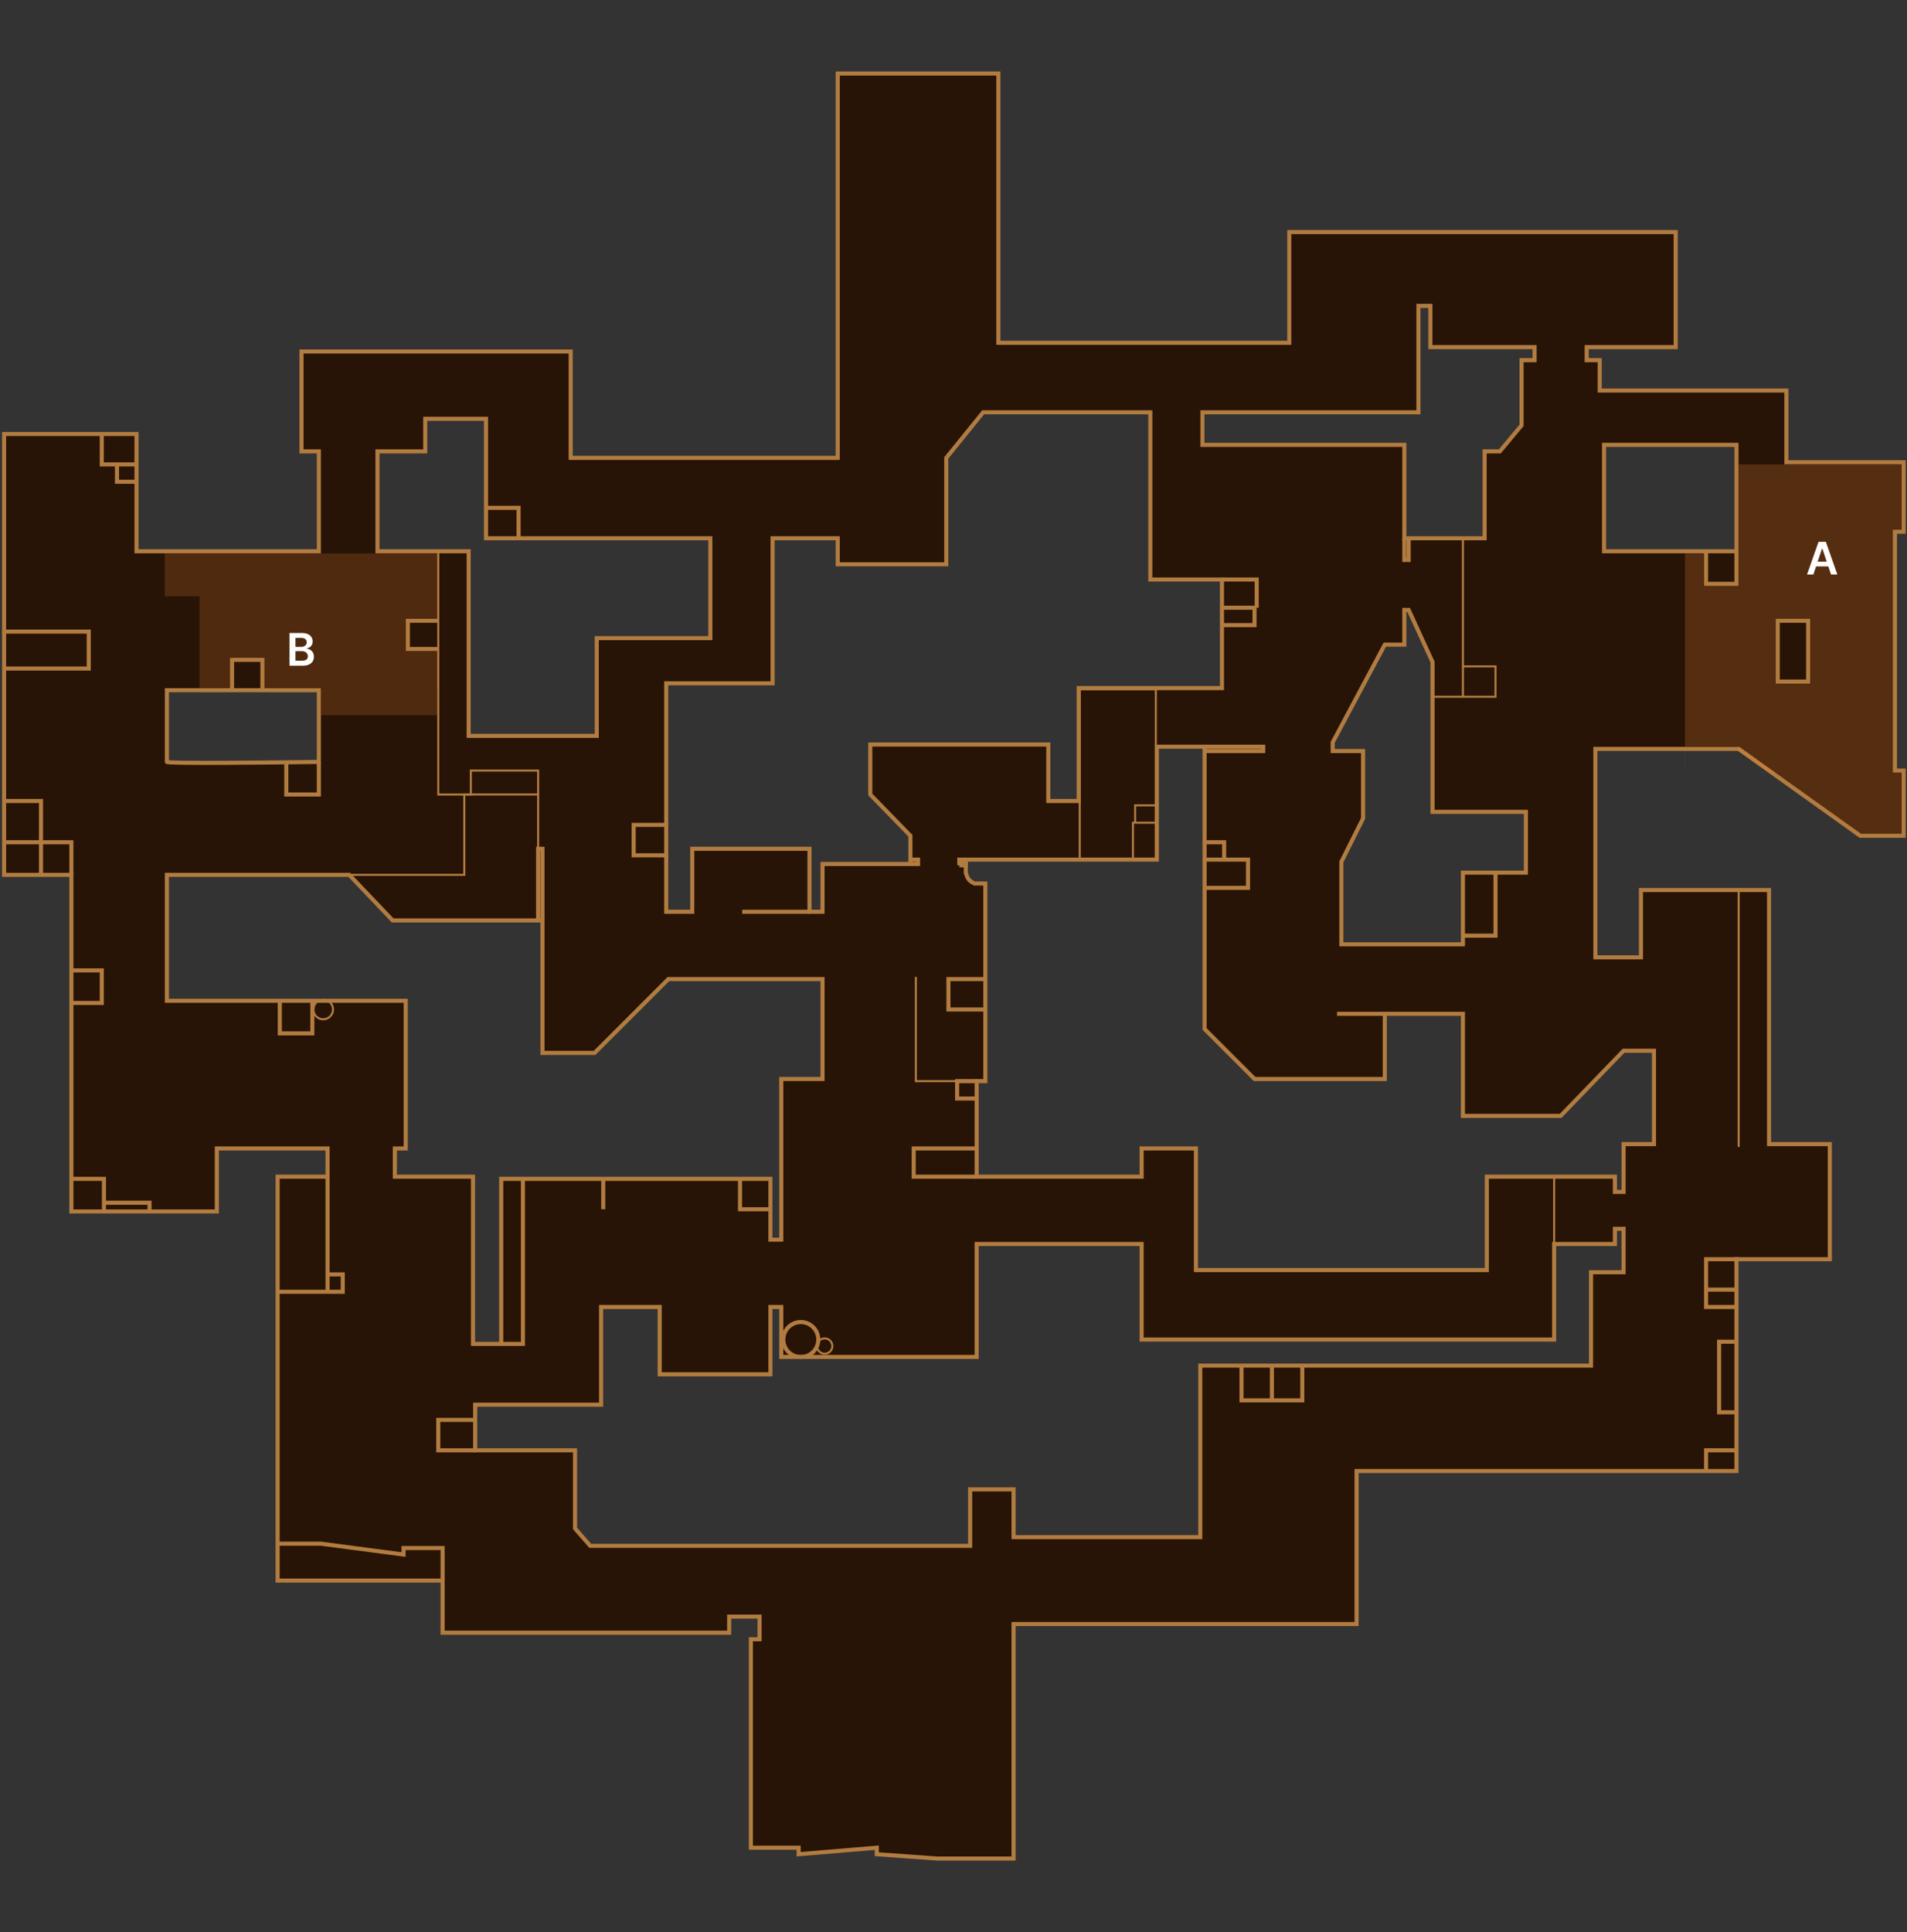 <svg width="467" height="473" viewBox="0 0 467 473" fill="none" xmlns="http://www.w3.org/2000/svg">
<rect x="0" y="0" width="467" height="473" fill="#333333" stroke="none"/>
<path fill-rule="evenodd" clip-rule="evenodd" d="M17.48 296.574V214.172H1V106.251H33.429V134.959H78.086V110.504H73.833V86.049H139.755V112.099H205.146V18H244.487V83.922H315.725V56.809H410.355V84.985H388.558V88.175H391.748V95.618H437.468V113.162H466.176V130.174H464.05V188.653H466.176V204.602H455.544L425.772 183.337H390.685V234.373H401.849V217.893H433.215V280.094H448.101V308.27H425.241V360.123H332.206V397.584H248.208V455H229.601L214.715 453.937V452.342L195.577 453.937V452.342H183.881V401.305H186.007V395.771H178.564V399.71H108.389V386.951H67.985V288.068H80.213V281.157H53.1V296.574H17.48ZM294.46 100.934V108.909H343.901V131.769H363.572V110.504H367.293L372.609 104.124V88.175H375.799V84.985H350.281V74.884H347.355V100.934H294.46ZM392.811 108.909V134.959H425.241V108.909H392.811ZM339.117 157.819L326.358 181.742V183.869H333.8V200.349L328.484 210.982V231.184H358.255V213.64H373.673V198.754H350.813V162.072L344.965 149.313H343.901V157.819H339.117ZM241.297 216.298V264.676H239.17V288.068H279.574V281.157H292.865V310.928H364.103V288.068H395.47V291.79H397.596V280.094H405.039V257.234H397.596L382.179 273.182H358.255V248.196H339.117V264.145H307.219L294.991 251.917V182.805H283.296V210.45H236.512V213.64C236.881 215.036 237.29 215.663 238.639 216.298H241.297ZM116.364 343.889H147.198V319.966H161.552V336.446H188.665V319.966H191.324V332.193H239.17V304.549H279.574V327.94H380.584V304.549H395.47V300.827H397.596V311.46H389.622V334.32H293.928V376.319H248.208V364.623H237.575V378.445H144.54L140.819 374.192V355.054H116.364V343.889ZM169.527 223.209H163.147V167.282H189.197V131.769H205.146V138.148H231.727V112.099L240.765 100.934H281.701V141.87H299.244V168.451H264.157V196.096H256.714V182.274H213.12V194.501L222.945 204.602V211.513H201.425V223.209H198.235V207.792H169.527V223.209ZM92.44 134.959V110.504H104.136V102.529H119.022V131.769H173.954V156.224H146.135V180.147H114.769V134.959H92.44ZM78.086 168.983H40.872V186.527C40.872 186.952 65.682 186.704 78.086 186.527V168.983ZM115.832 288.068V329.004H122.743V288.6H188.665V303.485H191.324V264.145H201.425V239.69H163.679L145.603 257.765H132.844V225.336H96.162L85.529 214.172H40.872V245.006H99.352V281.157H96.693V288.068H115.832Z" fill="#271406"/>
<path d="M17.48 214.172H17.98V213.672H17.48V214.172ZM17.48 296.574H16.98V297.074H17.48V296.574ZM1 214.172H0.5V214.672H1V214.172ZM1 106.251V105.751H0.5V106.251H1ZM33.429 106.251H33.929V105.751H33.429V106.251ZM33.429 134.959H32.929V135.459H33.429V134.959ZM78.086 134.959V135.459H78.586V134.959H78.086ZM78.086 110.504H78.586V110.004H78.086V110.504ZM73.833 110.504H73.333V111.004H73.833V110.504ZM73.833 86.049V85.549H73.333V86.049H73.833ZM139.755 86.049H140.255V85.549H139.755V86.049ZM139.755 112.099H139.255V112.599H139.755V112.099ZM205.146 112.099V112.599H205.646V112.099H205.146ZM205.146 18V17.5H204.646V18H205.146ZM244.487 18H244.987V17.5H244.487V18ZM244.487 83.922H243.987V84.422H244.487V83.922ZM315.725 83.922V84.422H316.225V83.922H315.725ZM315.725 56.809V56.309H315.225V56.809H315.725ZM410.355 56.809H410.855V56.309H410.355V56.809ZM410.355 84.985V85.485H410.855V84.985H410.355ZM388.558 84.985V84.485H388.058V84.985H388.558ZM388.558 88.175H388.058V88.675H388.558V88.175ZM391.748 88.175H392.248V87.675H391.748V88.175ZM391.748 95.618H391.248V96.118H391.748V95.618ZM437.468 95.618H437.968V95.118H437.468V95.618ZM437.468 113.162H436.968V113.662H437.468V113.162ZM466.176 113.162H466.676V112.662H466.176V113.162ZM466.176 130.174V130.674H466.676V130.174H466.176ZM464.05 130.174V129.674H463.55V130.174H464.05ZM464.05 188.653H463.55V189.153H464.05V188.653ZM466.176 188.653H466.676V188.153H466.176V188.653ZM466.176 204.602V205.102H466.676V204.602H466.176ZM455.544 204.602L455.253 205.009L455.384 205.102H455.544V204.602ZM425.772 183.337L426.063 182.93L425.933 182.837H425.772V183.337ZM390.685 183.337V182.837H390.185V183.337H390.685ZM390.685 234.373H390.185V234.873H390.685V234.373ZM401.849 234.373V234.873H402.349V234.373H401.849ZM401.849 217.893V217.393H401.349V217.893H401.849ZM433.215 217.893H433.715V217.393H433.215V217.893ZM433.215 280.094H432.715V280.594H433.215V280.094ZM448.101 280.094H448.601V279.594H448.101V280.094ZM448.101 308.27V308.77H448.601V308.27H448.101ZM425.241 308.27V307.77H424.741V308.27H425.241ZM425.241 360.123V360.623H425.741V360.123H425.241ZM332.206 360.123V359.623H331.706V360.123H332.206ZM332.206 397.584V398.084H332.706V397.584H332.206ZM248.208 397.584V397.084H247.708V397.584H248.208ZM248.208 455V455.5H248.708V455H248.208ZM229.601 455L229.565 455.499L229.583 455.5H229.601V455ZM214.715 453.937H214.215V454.402L214.68 454.435L214.715 453.937ZM214.715 452.342H215.215V451.798L214.674 451.844L214.715 452.342ZM195.577 453.937H195.077V454.48L195.618 454.435L195.577 453.937ZM195.577 452.342H196.077V451.842H195.577V452.342ZM183.881 452.342H183.381V452.842H183.881V452.342ZM183.881 401.305V400.805H183.381V401.305H183.881ZM186.007 401.305V401.805H186.507V401.305H186.007ZM186.007 395.771H186.507V395.271H186.007V395.771ZM178.564 395.771V395.271H178.064V395.771H178.564ZM178.564 399.71V400.21H179.064V399.71H178.564ZM108.389 399.71H107.889V400.21H108.389V399.71ZM108.389 386.951H108.889V386.451H108.389V386.951ZM67.985 386.951H67.485V387.451H67.985V386.951ZM67.985 288.068V287.568H67.485V288.068H67.985ZM80.213 288.068V288.568H80.713V288.068H80.213ZM80.213 281.157H80.713V280.657H80.213V281.157ZM53.1 281.157V280.657H52.6V281.157H53.1ZM53.1 296.574V297.074H53.6V296.574H53.1ZM294.46 108.909H293.96V109.409H294.46V108.909ZM294.46 100.934V100.434H293.96V100.934H294.46ZM343.901 108.909H344.401V108.409H343.901V108.909ZM343.901 131.769H343.401V132.269H343.901V131.769ZM363.572 131.769V132.269H364.072V131.769H363.572ZM363.572 110.504V110.004H363.072V110.504H363.572ZM367.293 110.504V111.004H367.527L367.677 110.824L367.293 110.504ZM372.609 104.124L372.994 104.444L373.109 104.305V104.124H372.609ZM372.609 88.175V87.675H372.109V88.175H372.609ZM375.799 88.175V88.675H376.299V88.175H375.799ZM375.799 84.985H376.299V84.485H375.799V84.985ZM350.281 84.985H349.781V85.485H350.281V84.985ZM350.281 74.884H350.781V74.384H350.281V74.884ZM347.355 74.884V74.384H346.855V74.884H347.355ZM347.355 100.934V101.434H347.855V100.934H347.355ZM392.811 134.959H392.311V135.459H392.811V134.959ZM392.811 108.909V108.409H392.311V108.909H392.811ZM425.241 134.959V135.459H425.741V134.959H425.241ZM425.241 108.909H425.741V108.409H425.241V108.909ZM326.358 181.742L325.916 181.507L325.858 181.617V181.742H326.358ZM339.117 157.819V157.319H338.817L338.676 157.583L339.117 157.819ZM326.358 183.869H325.858V184.369H326.358V183.869ZM333.8 183.869H334.3V183.369H333.8V183.869ZM333.8 200.349L334.248 200.573L334.3 200.467V200.349H333.8ZM328.484 210.982L328.037 210.758L327.984 210.864V210.982H328.484ZM328.484 231.184H327.984V231.684H328.484V231.184ZM358.255 231.184V231.684H358.755V231.184H358.255ZM358.255 213.64V213.14H357.755V213.64H358.255ZM373.673 213.64V214.14H374.173V213.64H373.673ZM373.673 198.754H374.173V198.254H373.673V198.754ZM350.813 198.754H350.313V199.254H350.813V198.754ZM350.813 162.072H351.313V161.963L351.267 161.863L350.813 162.072ZM344.965 149.313L345.419 149.104L345.286 148.813H344.965V149.313ZM343.901 149.313V148.813H343.401V149.313H343.901ZM343.901 157.819V158.319H344.401V157.819H343.901ZM241.297 264.676V265.176H241.797V264.676H241.297ZM241.297 216.298H241.797V215.798H241.297V216.298ZM239.17 264.676V264.176H238.67V264.676H239.17ZM239.17 288.068H238.67V288.568H239.17V288.068ZM279.574 288.068V288.568H280.074V288.068H279.574ZM279.574 281.157V280.657H279.074V281.157H279.574ZM292.865 281.157H293.365V280.657H292.865V281.157ZM292.865 310.928H292.365V311.428H292.865V310.928ZM364.103 310.928V311.428H364.603V310.928H364.103ZM364.103 288.068V287.568H363.603V288.068H364.103ZM395.47 288.068H395.97V287.568H395.47V288.068ZM395.47 291.79H394.97V292.29H395.47V291.79ZM397.596 291.79V292.29H398.096V291.79H397.596ZM397.596 280.094V279.594H397.096V280.094H397.596ZM405.039 280.094V280.594H405.539V280.094H405.039ZM405.039 257.234H405.539V256.734H405.039V257.234ZM397.596 257.234V256.734H397.384L397.237 256.886L397.596 257.234ZM382.179 273.182V273.682H382.391L382.538 273.53L382.179 273.182ZM358.255 273.182H357.755V273.682H358.255V273.182ZM358.255 248.196H358.755V247.696H358.255V248.196ZM339.117 248.196V247.696H338.617V248.196H339.117ZM339.117 264.145V264.645H339.617V264.145H339.117ZM307.219 264.145L306.865 264.498L307.012 264.645H307.219V264.145ZM294.991 251.917H294.491V252.124L294.638 252.271L294.991 251.917ZM294.991 182.805H295.491V182.305H294.991V182.805ZM283.296 182.805V182.305H282.796V182.805H283.296ZM283.296 210.45V210.95H283.796V210.45H283.296ZM236.512 210.45V209.95H236.012V210.45H236.512ZM236.512 213.64H236.012V213.705L236.029 213.768L236.512 213.64ZM238.639 216.298L238.426 216.75L238.527 216.798H238.639V216.298ZM147.198 343.889V344.389H147.698V343.889H147.198ZM116.364 343.889V343.389H115.864V343.889H116.364ZM147.198 319.966V319.466H146.698V319.966H147.198ZM161.552 319.966H162.052V319.466H161.552V319.966ZM161.552 336.446H161.052V336.946H161.552V336.446ZM188.665 336.446V336.946H189.165V336.446H188.665ZM188.665 319.966V319.466H188.165V319.966H188.665ZM191.324 319.966H191.824V319.466H191.324V319.966ZM191.324 332.193H190.824V332.693H191.324V332.193ZM239.17 332.193V332.693H239.67V332.193H239.17ZM239.17 304.549V304.049H238.67V304.549H239.17ZM279.574 304.549H280.074V304.049H279.574V304.549ZM279.574 327.94H279.074V328.44H279.574V327.94ZM380.584 327.94V328.44H381.084V327.94H380.584ZM380.584 304.549V304.049H380.084V304.549H380.584ZM395.47 304.549V305.049H395.97V304.549H395.47ZM395.47 300.827V300.327H394.97V300.827H395.47ZM397.596 300.827H398.096V300.327H397.596V300.827ZM397.596 311.46V311.96H398.096V311.46H397.596ZM389.622 311.46V310.96H389.122V311.46H389.622ZM389.622 334.32V334.82H390.122V334.32H389.622ZM293.928 334.32V333.82H293.428V334.32H293.928ZM293.928 376.319V376.819H294.428V376.319H293.928ZM248.208 376.319H247.708V376.819H248.208V376.319ZM248.208 364.623H248.708V364.123H248.208V364.623ZM237.575 364.623V364.123H237.075V364.623H237.575ZM237.575 378.445V378.945H238.075V378.445H237.575ZM144.54 378.445L144.164 378.775L144.313 378.945H144.54V378.445ZM140.819 374.192H140.319V374.38L140.442 374.521L140.819 374.192ZM140.819 355.054H141.319V354.554H140.819V355.054ZM116.364 355.054H115.864V355.554H116.364V355.054ZM163.147 223.209H162.647V223.709H163.147V223.209ZM169.527 223.209V223.709H170.027V223.209H169.527ZM163.147 167.282V166.782H162.647V167.282H163.147ZM189.197 167.282V167.782H189.697V167.282H189.197ZM189.197 131.769V131.269H188.697V131.769H189.197ZM205.146 131.769H205.646V131.269H205.146V131.769ZM205.146 138.148H204.646V138.648H205.146V138.148ZM231.727 138.148V138.648H232.227V138.148H231.727ZM231.727 112.099L231.339 111.784L231.227 111.922V112.099H231.727ZM240.765 100.934V100.434H240.527L240.377 100.62L240.765 100.934ZM281.701 100.934H282.201V100.434H281.701V100.934ZM281.701 141.87H281.201V142.37H281.701V141.87ZM299.244 141.87H299.744V141.37H299.244V141.87ZM299.244 168.451V168.951H299.744V168.451H299.244ZM264.157 168.451V167.951H263.657V168.451H264.157ZM264.157 196.096V196.596H264.657V196.096H264.157ZM256.714 196.096H256.214V196.596H256.714V196.096ZM256.714 182.274H257.214V181.774H256.714V182.274ZM213.12 182.274V181.774H212.62V182.274H213.12ZM213.12 194.501H212.62V194.704L212.762 194.85L213.12 194.501ZM222.945 204.602H223.445V204.399L223.304 204.254L222.945 204.602ZM222.945 211.513V212.013H223.445V211.513H222.945ZM201.425 211.513V211.013H200.925V211.513H201.425ZM201.425 223.209V223.709H201.925V223.209H201.425ZM198.235 223.209H197.735V223.709H198.235V223.209ZM198.235 207.792H198.735V207.292H198.235V207.792ZM169.527 207.792V207.292H169.027V207.792H169.527ZM92.44 110.504V110.004H91.94V110.504H92.44ZM92.44 134.959H91.94V135.459H92.44V134.959ZM104.136 110.504V111.004H104.636V110.504H104.136ZM104.136 102.529V102.029H103.636V102.529H104.136ZM119.022 102.529H119.522V102.029H119.022V102.529ZM119.022 131.769H118.522V132.269H119.022V131.769ZM173.954 131.769H174.454V131.269H173.954V131.769ZM173.954 156.224V156.724H174.454V156.224H173.954ZM146.135 156.224V155.724H145.635V156.224H146.135ZM146.135 180.147V180.647H146.635V180.147H146.135ZM114.769 180.147H114.269V180.647H114.769V180.147ZM114.769 134.959H115.269V134.459H114.769V134.959ZM40.872 168.983V168.483H40.372V168.983H40.872ZM78.086 168.983H78.586V168.483H78.086V168.983ZM78.086 186.527L78.094 187.027L78.586 187.02V186.527H78.086ZM115.832 329.004H115.332V329.504H115.832V329.004ZM115.832 288.068H116.332V287.568H115.832V288.068ZM122.743 329.004V329.504H123.243V329.004H122.743ZM122.743 288.6V288.1H122.243V288.6H122.743ZM188.665 288.6H189.165V288.1H188.665V288.6ZM188.665 303.485H188.165V303.985H188.665V303.485ZM191.324 303.485V303.985H191.824V303.485H191.324ZM191.324 264.145V263.645H190.824V264.145H191.324ZM201.425 264.145V264.645H201.925V264.145H201.425ZM201.425 239.69H201.925V239.19H201.425V239.69ZM163.679 239.69V239.19H163.472L163.325 239.336L163.679 239.69ZM145.603 257.765V258.265H145.81L145.957 258.119L145.603 257.765ZM132.844 257.765H132.344V258.265H132.844V257.765ZM132.844 225.336H133.344V224.836H132.844V225.336ZM96.162 225.336L95.8 225.681L95.948 225.836H96.162V225.336ZM85.529 214.172L85.891 213.827L85.743 213.672H85.529V214.172ZM40.872 214.172V213.672H40.372V214.172H40.872ZM40.872 245.006H40.372V245.506H40.872V245.006ZM99.352 245.006H99.852V244.506H99.352V245.006ZM99.352 281.157V281.657H99.852V281.157H99.352ZM96.693 281.157V280.657H96.193V281.157H96.693ZM96.693 288.068H96.193V288.568H96.693V288.068ZM17.48 214.172H16.98V296.574H17.48H17.98V214.172H17.48ZM1 214.172V214.672H17.48V214.172V213.672H1V214.172ZM1 106.251H0.5V214.172H1H1.5V106.251H1ZM33.429 106.251V105.751H1V106.251V106.751H33.429V106.251ZM33.429 134.959H33.929V106.251H33.429H32.929V134.959H33.429ZM78.086 134.959V134.459H33.429V134.959V135.459H78.086V134.959ZM78.086 110.504H77.586V134.959H78.086H78.586V110.504H78.086ZM73.833 110.504V111.004H78.086V110.504V110.004H73.833V110.504ZM73.833 86.049H73.333V110.504H73.833H74.333V86.049H73.833ZM139.755 86.049V85.549H73.833V86.049V86.549H139.755V86.049ZM139.755 112.099H140.255V86.049H139.755H139.255V112.099H139.755ZM205.146 112.099V111.599H139.755V112.099V112.599H205.146V112.099ZM205.146 18H204.646V112.099H205.146H205.646V18H205.146ZM244.487 18V17.5H205.146V18V18.5H244.487V18ZM244.487 83.922H244.987V18H244.487H243.987V83.922H244.487ZM315.725 83.922V83.422H244.487V83.922V84.422H315.725V83.922ZM315.725 56.809H315.225V83.922H315.725H316.225V56.809H315.725ZM410.355 56.809V56.309H315.725V56.809V57.309H410.355V56.809ZM410.355 84.985H410.855V56.809H410.355H409.855V84.985H410.355ZM388.558 84.985V85.485H410.355V84.985V84.485H388.558V84.985ZM388.558 88.175H389.058V84.985H388.558H388.058V88.175H388.558ZM391.748 88.175V87.675H388.558V88.175V88.675H391.748V88.175ZM391.748 95.618H392.248V88.175H391.748H391.248V95.618H391.748ZM437.468 95.618V95.118H391.748V95.618V96.118H437.468V95.618ZM437.468 113.162H437.968V95.618H437.468H436.968V113.162H437.468ZM466.176 113.162V112.662H437.468V113.162V113.662H466.176V113.162ZM466.176 130.174H466.676V113.162H466.176H465.676V130.174H466.176ZM464.05 130.174V130.674H466.176V130.174V129.674H464.05V130.174ZM464.05 188.653H464.55V130.174H464.05H463.55V188.653H464.05ZM466.176 188.653V188.153H464.05V188.653V189.153H466.176V188.653ZM466.176 204.602H466.676V188.653H466.176H465.676V204.602H466.176ZM455.544 204.602V205.102H466.176V204.602V204.102H455.544V204.602ZM425.772 183.337L425.482 183.744L455.253 205.009L455.544 204.602L455.834 204.195L426.063 182.93L425.772 183.337ZM390.685 183.337V183.837H425.772V183.337V182.837H390.685V183.337ZM390.685 234.373H391.185V183.337H390.685H390.185V234.373H390.685ZM401.849 234.373V233.873H390.685V234.373V234.873H401.849V234.373ZM401.849 217.893H401.349V234.373H401.849H402.349V217.893H401.849ZM433.215 217.893V217.393H401.849V217.893V218.393H433.215V217.893ZM433.215 280.094H433.715V217.893H433.215H432.715V280.094H433.215ZM448.101 280.094V279.594H433.215V280.094V280.594H448.101V280.094ZM448.101 308.27H448.601V280.094H448.101H447.601V308.27H448.101ZM425.241 308.27V308.77H448.101V308.27V307.77H425.241V308.27ZM425.241 360.123H425.741V308.27H425.241H424.741V360.123H425.241ZM332.206 360.123V360.623H425.241V360.123V359.623H332.206V360.123ZM332.206 397.584H332.706V360.123H332.206H331.706V397.584H332.206ZM248.208 397.584V398.084H332.206V397.584V397.084H248.208V397.584ZM248.208 455H248.708V397.584H248.208H247.708V455H248.208ZM229.601 455V455.5H248.208V455V454.5H229.601V455ZM214.715 453.937L214.68 454.435L229.565 455.499L229.601 455L229.637 454.501L214.751 453.438L214.715 453.937ZM214.715 452.342H214.215V453.937H214.715H215.215V452.342H214.715ZM195.577 453.937L195.618 454.435L214.757 452.84L214.715 452.342L214.674 451.844L195.535 453.438L195.577 453.937ZM195.577 452.342H195.077V453.937H195.577H196.077V452.342H195.577ZM183.881 452.342V452.842H195.577V452.342V451.842H183.881V452.342ZM183.881 401.305H183.381V452.342H183.881H184.381V401.305H183.881ZM186.007 401.305V400.805H183.881V401.305V401.805H186.007V401.305ZM186.007 395.771H185.507V401.305H186.007H186.507V395.771H186.007ZM178.564 395.771V396.271H186.007V395.771V395.271H178.564V395.771ZM178.564 399.71H179.064V395.771H178.564H178.064V399.71H178.564ZM108.389 399.71V400.21H178.564V399.71V399.21H108.389V399.71ZM108.389 386.951H107.889V399.71H108.389H108.889V386.951H108.389ZM67.985 386.951V387.451H108.389V386.951V386.451H67.985V386.951ZM67.985 288.068H67.485V386.951H67.985H68.485V288.068H67.985ZM80.213 288.068V287.568H67.985V288.068V288.568H80.213V288.068ZM80.213 281.157H79.713V288.068H80.213H80.713V281.157H80.213ZM53.1 281.157V281.657H80.213V281.157V280.657H53.1V281.157ZM53.1 296.574H53.6V281.157H53.1H52.6V296.574H53.1ZM17.48 296.574V297.074H53.1V296.574V296.074H17.48V296.574ZM294.46 108.909H294.96V100.934H294.46H293.96V108.909H294.46ZM343.901 108.909V108.409H294.46V108.909V109.409H343.901V108.909ZM343.901 131.769H344.401V108.909H343.901H343.401V131.769H343.901ZM363.572 131.769V131.269H343.901V131.769V132.269H363.572V131.769ZM363.572 110.504H363.072V131.769H363.572H364.072V110.504H363.572ZM367.293 110.504V110.004H363.572V110.504V111.004H367.293V110.504ZM372.609 104.124L372.225 103.804L366.909 110.184L367.293 110.504L367.677 110.824L372.994 104.444L372.609 104.124ZM372.609 88.175H372.109V104.124H372.609H373.109V88.175H372.609ZM375.799 88.175V87.675H372.609V88.175V88.675H375.799V88.175ZM375.799 84.985H375.299V88.175H375.799H376.299V84.985H375.799ZM350.281 84.985V85.485H375.799V84.985V84.485H350.281V84.985ZM350.281 74.884H349.781V84.985H350.281H350.781V74.884H350.281ZM347.355 74.884V75.384H350.281V74.884V74.384H347.355V74.884ZM347.355 100.934H347.855V74.884H347.355H346.855V100.934H347.355ZM294.46 100.934V101.434H347.355V100.934V100.434H294.46V100.934ZM392.811 134.959H393.311V108.909H392.811H392.311V134.959H392.811ZM425.241 134.959V134.459H392.811V134.959V135.459H425.241V134.959ZM425.241 108.909H424.741V134.959H425.241H425.741V108.909H425.241ZM392.811 108.909V109.409H425.241V108.909V108.409H392.811V108.909ZM326.358 181.742L326.799 181.977L339.558 158.054L339.117 157.819L338.676 157.583L325.916 181.507L326.358 181.742ZM326.358 183.869H326.858V181.742H326.358H325.858V183.869H326.358ZM333.8 183.869V183.369H326.358V183.869V184.369H333.8V183.869ZM333.8 200.349H334.3V183.869H333.8H333.3V200.349H333.8ZM328.484 210.982L328.931 211.205L334.248 200.573L333.8 200.349L333.353 200.126L328.037 210.758L328.484 210.982ZM328.484 231.184H328.984V210.982H328.484H327.984V231.184H328.484ZM358.255 231.184V230.684H328.484V231.184V231.684H358.255V231.184ZM358.255 213.64H357.755V231.184H358.255H358.755V213.64H358.255ZM373.673 213.64V213.14H358.255V213.64V214.14H373.673V213.64ZM373.673 198.754H373.173V213.64H373.673H374.173V198.754H373.673ZM350.813 198.754V199.254H373.673V198.754V198.254H350.813V198.754ZM350.813 162.072H350.313V198.754H350.813H351.313V162.072H350.813ZM344.965 149.313L344.51 149.521L350.358 162.28L350.813 162.072L351.267 161.863L345.419 149.104L344.965 149.313ZM343.901 149.313V149.813H344.965V149.313V148.813H343.901V149.313ZM343.901 157.819H344.401V149.313H343.901H343.401V157.819H343.901ZM339.117 157.819V158.319H343.901V157.819V157.319H339.117V157.819ZM241.297 264.676H241.797V216.298H241.297H240.797V264.676H241.297ZM239.17 264.676V265.176H241.297V264.676V264.176H239.17V264.676ZM239.17 288.068H239.67V264.676H239.17H238.67V288.068H239.17ZM279.574 288.068V287.568H239.17V288.068V288.568H279.574V288.068ZM279.574 281.157H279.074V288.068H279.574H280.074V281.157H279.574ZM292.865 281.157V280.657H279.574V281.157V281.657H292.865V281.157ZM292.865 310.928H293.365V281.157H292.865H292.365V310.928H292.865ZM364.103 310.928V310.428H292.865V310.928V311.428H364.103V310.928ZM364.103 288.068H363.603V310.928H364.103H364.603V288.068H364.103ZM395.47 288.068V287.568H364.103V288.068V288.568H395.47V288.068ZM395.47 291.79H395.97V288.068H395.47H394.97V291.79H395.47ZM397.596 291.79V291.29H395.47V291.79V292.29H397.596V291.79ZM397.596 280.094H397.096V291.79H397.596H398.096V280.094H397.596ZM405.039 280.094V279.594H397.596V280.094V280.594H405.039V280.094ZM405.039 257.234H404.539V280.094H405.039H405.539V257.234H405.039ZM397.596 257.234V257.734H405.039V257.234V256.734H397.596V257.234ZM382.179 273.182L382.538 273.53L397.956 257.581L397.596 257.234L397.237 256.886L381.819 272.835L382.179 273.182ZM358.255 273.182V273.682H382.179V273.182V272.682H358.255V273.182ZM358.255 248.196H357.755V273.182H358.255H358.755V248.196H358.255ZM339.117 248.196V248.696H358.255V248.196V247.696H339.117V248.196ZM339.117 264.145H339.617V248.196H339.117H338.617V264.145H339.117ZM307.219 264.145V264.645H339.117V264.145V263.645H307.219V264.145ZM294.991 251.917L294.638 252.271L306.865 264.498L307.219 264.145L307.572 263.791L295.345 251.564L294.991 251.917ZM294.991 182.805H294.491V251.917H294.991H295.491V182.805H294.991ZM283.296 182.805V183.305H294.991V182.805V182.305H283.296V182.805ZM283.296 210.45H283.796V182.805H283.296H282.796V210.45H283.296ZM236.512 210.45V210.95H283.296V210.45V209.95H236.512V210.45ZM236.512 213.64H237.012V210.45H236.512H236.012V213.64H236.512ZM238.639 216.298L238.852 215.846C238.216 215.546 237.854 215.273 237.604 214.949C237.349 214.619 237.175 214.191 236.996 213.512L236.512 213.64L236.029 213.768C236.218 214.485 236.433 215.069 236.812 215.56C237.196 216.057 237.713 216.415 238.426 216.75L238.639 216.298ZM241.297 216.298V215.798H238.639V216.298V216.798H241.297V216.298ZM147.198 343.889V343.389H116.364V343.889V344.389H147.198V343.889ZM147.198 319.966H146.698V343.889H147.198H147.698V319.966H147.198ZM161.552 319.966V319.466H147.198V319.966V320.466H161.552V319.966ZM161.552 336.446H162.052V319.966H161.552H161.052V336.446H161.552ZM188.665 336.446V335.946H161.552V336.446V336.946H188.665V336.446ZM188.665 319.966H188.165V336.446H188.665H189.165V319.966H188.665ZM191.324 319.966V319.466H188.665V319.966V320.466H191.324V319.966ZM191.324 332.193H191.824V319.966H191.324H190.824V332.193H191.324ZM239.17 332.193V331.693H191.324V332.193V332.693H239.17V332.193ZM239.17 304.549H238.67V332.193H239.17H239.67V304.549H239.17ZM279.574 304.549V304.049H239.17V304.549V305.049H279.574V304.549ZM279.574 327.94H280.074V304.549H279.574H279.074V327.94H279.574ZM380.584 327.94V327.44H279.574V327.94V328.44H380.584V327.94ZM380.584 304.549H380.084V327.94H380.584H381.084V304.549H380.584ZM395.47 304.549V304.049H380.584V304.549V305.049H395.47V304.549ZM395.47 300.827H394.97V304.549H395.47H395.97V300.827H395.47ZM397.596 300.827V300.327H395.47V300.827V301.327H397.596V300.827ZM397.596 311.46H398.096V300.827H397.596H397.096V311.46H397.596ZM389.622 311.46V311.96H397.596V311.46V310.96H389.622V311.46ZM389.622 334.32H390.122V311.46H389.622H389.122V334.32H389.622ZM293.928 334.32V334.82H389.622V334.32V333.82H293.928V334.32ZM293.928 376.319H294.428V334.32H293.928H293.428V376.319H293.928ZM248.208 376.319V376.819H293.928V376.319V375.819H248.208V376.319ZM248.208 364.623H247.708V376.319H248.208H248.708V364.623H248.208ZM237.575 364.623V365.123H248.208V364.623V364.123H237.575V364.623ZM237.575 378.445H238.075V364.623H237.575H237.075V378.445H237.575ZM144.54 378.445V378.945H237.575V378.445V377.945H144.54V378.445ZM140.819 374.192L140.442 374.521L144.164 378.775L144.54 378.445L144.916 378.116L141.195 373.863L140.819 374.192ZM140.819 355.054H140.319V374.192H140.819H141.319V355.054H140.819ZM116.364 355.054V355.554H140.819V355.054V354.554H116.364V355.054ZM116.364 343.889H115.864V355.054H116.364H116.864V343.889H116.364ZM163.147 223.209V223.709H169.527V223.209V222.709H163.147V223.209ZM163.147 167.282H162.647V223.209H163.147H163.647V167.282H163.147ZM189.197 167.282V166.782H163.147V167.282V167.782H189.197V167.282ZM189.197 131.769H188.697V167.282H189.197H189.697V131.769H189.197ZM205.146 131.769V131.269H189.197V131.769V132.269H205.146V131.769ZM205.146 138.148H205.646V131.769H205.146H204.646V138.148H205.146ZM231.727 138.148V137.648H205.146V138.148V138.648H231.727V138.148ZM231.727 112.099H231.227V138.148H231.727H232.227V112.099H231.727ZM240.765 100.934L240.377 100.62L231.339 111.784L231.727 112.099L232.116 112.413L241.154 101.249L240.765 100.934ZM281.701 100.934V100.434H240.765V100.934V101.434H281.701V100.934ZM281.701 141.87H282.201V100.934H281.701H281.201V141.87H281.701ZM299.244 141.87V141.37H281.701V141.87V142.37H299.244V141.87ZM299.244 168.451H299.744V141.87H299.244H298.744V168.451H299.244ZM264.157 168.451V168.951H299.244V168.451V167.951H264.157V168.451ZM264.157 196.096H264.657V168.451H264.157H263.657V196.096H264.157ZM256.714 196.096V196.596H264.157V196.096V195.596H256.714V196.096ZM256.714 182.274H256.214V196.096H256.714H257.214V182.274H256.714ZM213.12 182.274V182.774H256.714V182.274V181.774H213.12V182.274ZM213.12 194.501H213.62V182.274H213.12H212.62V194.501H213.12ZM222.945 204.602L223.304 204.254L213.479 194.153L213.12 194.501L212.762 194.85L222.587 204.951L222.945 204.602ZM222.945 211.513H223.445V204.602H222.945H222.445V211.513H222.945ZM201.425 211.513V212.013H222.945V211.513V211.013H201.425V211.513ZM201.425 223.209H201.925V211.513H201.425H200.925V223.209H201.425ZM198.235 223.209V223.709H201.425V223.209V222.709H198.235V223.209ZM198.235 207.792H197.735V223.209H198.235H198.735V207.792H198.235ZM169.527 207.792V208.292H198.235V207.792V207.292H169.527V207.792ZM169.527 223.209H170.027V207.792H169.527H169.027V223.209H169.527ZM92.44 110.504H91.94V134.959H92.44H92.94V110.504H92.44ZM104.136 110.504V110.004H92.44V110.504V111.004H104.136V110.504ZM104.136 102.529H103.636V110.504H104.136H104.636V102.529H104.136ZM119.022 102.529V102.029H104.136V102.529V103.029H119.022V102.529ZM119.022 131.769H119.522V102.529H119.022H118.522V131.769H119.022ZM173.954 131.769V131.269H119.022V131.769V132.269H173.954V131.769ZM173.954 156.224H174.454V131.769H173.954H173.454V156.224H173.954ZM146.135 156.224V156.724H173.954V156.224V155.724H146.135V156.224ZM146.135 180.147H146.635V156.224H146.135H145.635V180.147H146.135ZM114.769 180.147V180.647H146.135V180.147V179.647H114.769V180.147ZM114.769 134.959H114.269V180.147H114.769H115.269V134.959H114.769ZM92.44 134.959V135.459H114.769V134.959V134.459H92.44V134.959ZM40.872 168.983V169.483H78.086V168.983V168.483H40.872V168.983ZM40.872 186.527H41.372V168.983H40.872H40.372V186.527H40.872ZM78.086 186.527L78.079 186.027C71.878 186.115 62.576 186.222 54.825 186.253C50.95 186.268 47.464 186.265 44.949 186.231C43.691 186.214 42.68 186.19 41.986 186.157C41.638 186.14 41.379 186.122 41.212 186.102C41.125 186.092 41.081 186.084 41.067 186.08C41.055 186.077 41.083 186.083 41.124 186.104C41.144 186.115 41.193 186.142 41.243 186.196C41.296 186.254 41.372 186.366 41.372 186.527H40.872H40.372C40.372 186.694 40.451 186.813 40.51 186.877C40.566 186.937 40.625 186.972 40.657 186.988C40.721 187.023 40.785 187.04 40.821 187.049C40.901 187.07 40.998 187.084 41.096 187.095C41.298 187.119 41.585 187.139 41.939 187.156C42.65 187.19 43.675 187.214 44.936 187.231C47.46 187.265 50.952 187.268 54.83 187.253C62.585 187.222 71.89 187.115 78.094 187.027L78.086 186.527ZM78.086 168.983H77.586V186.527H78.086H78.586V168.983H78.086ZM115.832 329.004H116.332V288.068H115.832H115.332V329.004H115.832ZM122.743 329.004V328.504H115.832V329.004V329.504H122.743V329.004ZM122.743 288.6H122.243V329.004H122.743H123.243V288.6H122.743ZM188.665 288.6V288.1H122.743V288.6V289.1H188.665V288.6ZM188.665 303.485H189.165V288.6H188.665H188.165V303.485H188.665ZM191.324 303.485V302.985H188.665V303.485V303.985H191.324V303.485ZM191.324 264.145H190.824V303.485H191.324H191.824V264.145H191.324ZM201.425 264.145V263.645H191.324V264.145V264.645H201.425V264.145ZM201.425 239.69H200.925V264.145H201.425H201.925V239.69H201.425ZM163.679 239.69V240.19H201.425V239.69V239.19H163.679V239.69ZM145.603 257.765L145.957 258.119L164.032 240.043L163.679 239.69L163.325 239.336L145.25 257.412L145.603 257.765ZM132.844 257.765V258.265H145.603V257.765V257.265H132.844V257.765ZM132.844 225.336H132.344V257.765H132.844H133.344V225.336H132.844ZM96.162 225.336V225.836H132.844V225.336V224.836H96.162V225.336ZM85.529 214.172L85.167 214.516L95.8 225.681L96.162 225.336L96.524 224.991L85.891 213.827L85.529 214.172ZM40.872 214.172V214.672H85.529V214.172V213.672H40.872V214.172ZM40.872 245.006H41.372V214.172H40.872H40.372V245.006H40.872ZM99.352 245.006V244.506H40.872V245.006V245.506H99.352V245.006ZM99.352 281.157H99.852V245.006H99.352H98.852V281.157H99.352ZM96.693 281.157V281.657H99.352V281.157V280.657H96.693V281.157ZM96.693 288.068H97.193V281.157H96.693H96.193V288.068H96.693ZM115.832 288.068V287.568H96.693V288.068V288.568H115.832V288.068Z" fill="#B27C40"/>
<path d="M339.117 248.196H327.421" stroke="#B27C40"/>
<path d="M283.296 197.159H277.979V200.881V201.412M277.979 201.412H277.448V210.45M277.979 201.412H283.296M350.813 170.578H358.256M358.256 170.578V163.135M358.256 170.578H366.23V163.135H358.256M358.256 131.769V163.135" stroke="#B27C40" stroke-width="0.5"/>
<path d="M366.23 213.64V229.057H358.255M425.772 308.27H417.798V315.713M425.241 319.966H417.798V315.713M425.241 315.713H417.798" stroke="#B27C40"/>
<path d="M425.241 328.472H420.988V345.749H425.241M425.241 355.054H417.798V359.838M304.029 334.32V342.826H311.472M318.915 334.32V342.826H311.472M311.472 342.826V334.32" stroke="#B27C40"/>
<path d="M343.901 131.769V137.085H344.965V131.769M417.798 134.959V142.933H425.241V134.959M435.342 151.971V166.856H442.785V151.971H435.342Z" stroke="#B27C40"/>
<path d="M294.991 210.45H299.776M294.991 217.361H305.624V210.45H299.776M299.776 210.45V206.197H294.991M294.991 182.805H309.345V183.869H294.991" stroke="#B27C40"/>
<path d="M299.245 153.034H307.219V148.781H299.245M307.751 148.781V141.87H299.245" stroke="#B27C40"/>
<path d="M107.326 151.971H99.883V158.882H107.326M24.923 106.251V113.693H28.645M33.429 113.693H28.645M28.645 113.693V117.946H33.429M119.022 124.326H126.996V131.769M163.147 201.944H155.173V209.387H163.147M198.235 223.209H181.754M67.985 377.914H78.618L98.82 380.572V378.977H108.389V386.951M116.364 355.054H107.326V347.611H116.364M128.06 288.6V329.004H122.212M147.73 288.6V296.043M181.223 288.6V296.043H188.665M239.17 288.068H223.753V281.157H239.17M239.17 268.929H234.386V264.676H239.17M241.297 247.133H232.259V239.69H241.297M223.221 210.45H224.816V211.513H223.221" stroke="#B27C40"/>
<path d="M236.512 210.45H234.917V211.831M236.512 210.45V211.831H234.917M236.512 210.45L234.917 211.831" stroke="#B27C40"/>
<path d="M68.517 245.006V252.981H76.491V245.006M17.48 245.538H24.923V237.563H17.48" stroke="#B27C40"/>
<path d="M1 206.197H10.038M10.038 206.197V214.172M10.038 206.197V196.096H1M10.038 206.197H17.48V214.172" stroke="#B27C40"/>
<path d="M70.112 186.527V194.501H78.086V186.527M1 154.629H21.734V163.667H1M56.821 168.983V161.54H64.264V168.983M131.781 225.336V207.792H132.844V225.336" stroke="#B27C40"/>
<path d="M36.619 296.574V294.448H25.455M25.455 294.448V296.574M25.455 294.448V288.6H17.48M80.213 288.068V311.991M80.213 316.245H67.985M80.213 316.245V311.991M80.213 316.245H83.934V311.991H80.213" stroke="#B27C40"/>
<path d="M283.046 168.701V210.2H264.407V168.701H283.046Z" stroke="#B27C40" stroke-width="0.5"/>
<path d="M425.773 217.893V280.789M380.584 304.549V288.068M234.917 264.676H224.285V239.158M113.706 194.501H131.781V225.336H96.162L85.529 214.172H113.706V194.501Z" stroke="#B27C40" stroke-width="0.5"/>
<path d="M131.781 194.501V188.653H115.3V194.501H107.326V134.959" stroke="#B27C40" stroke-width="0.5"/>
<circle cx="196.108" cy="327.94" r="4.285" stroke="#B27C40"/>
<circle cx="201.956" cy="329.535" r="1.877" stroke="#B27C40" stroke-width="0.5"/>
<circle cx="79.15" cy="247.133" r="2.408" stroke="#B27C40" stroke-width="0.5"/>
<path d="M40.341 135.49H48.847V145.984H40.341V135.49Z" fill="#F08234" fill-opacity="0.2"/>
<path d="M78.618 168.451H107.062V175.09H78.618V168.451Z" fill="#F08234" fill-opacity="0.2"/>
<path d="M107.326 151.439H99.352V159.414H107.326V168.451H64.796V161.009H56.289V168.451H48.847V135.49H107.326V151.439Z" fill="#F08234" fill-opacity="0.2"/>
<path d="M70.901 162.971V154.971H73.963C74.541 154.971 75.022 155.062 75.405 155.244C75.79 155.424 76.078 155.67 76.268 155.983C76.461 156.295 76.557 156.649 76.557 157.045C76.557 157.371 76.495 157.649 76.37 157.881C76.245 158.11 76.077 158.296 75.866 158.44C75.655 158.583 75.419 158.686 75.159 158.748V158.826C75.442 158.842 75.715 158.929 75.975 159.088C76.238 159.244 76.453 159.466 76.62 159.752C76.786 160.039 76.87 160.385 76.87 160.791C76.87 161.205 76.769 161.578 76.569 161.908C76.368 162.236 76.066 162.496 75.663 162.686C75.259 162.876 74.751 162.971 74.139 162.971H70.901ZM72.35 161.76H73.909C74.435 161.76 74.814 161.66 75.045 161.459C75.28 161.256 75.397 160.996 75.397 160.678C75.397 160.441 75.338 160.227 75.221 160.037C75.104 159.845 74.937 159.693 74.721 159.584C74.505 159.472 74.247 159.416 73.948 159.416H72.35V161.76ZM72.35 158.373H73.784C74.034 158.373 74.259 158.328 74.46 158.236C74.66 158.143 74.817 158.011 74.932 157.842C75.049 157.67 75.108 157.467 75.108 157.233C75.108 156.923 74.999 156.667 74.78 156.467C74.564 156.266 74.242 156.166 73.815 156.166H72.35V158.373Z" fill="white"/>
<path d="M425.772 113.693H465.645V129.642H425.772V113.693Z" fill="#F08234" fill-opacity="0.23"/>
<path d="M463.655 189.185H425.596V189.184L433.215 189.152L425.596 183.843V182.805H412.662V189.185H412.619V135.49H417.266V143.465H425.773V129.642H463.655V189.185ZM434.81 167.388H443.316V151.439H434.81V167.388Z" fill="#F08234" fill-opacity="0.23"/>
<path d="M465.645 204.071H455.544L434.81 189.185H465.645V204.071Z" fill="#F08234" fill-opacity="0.23"/>
<path d="M444.069 140.642H442.522L445.339 132.642H447.128L449.948 140.642H448.401L446.265 134.283H446.202L444.069 140.642ZM444.12 137.506H448.339V138.67H444.12V137.506Z" fill="white"/>
</svg>
